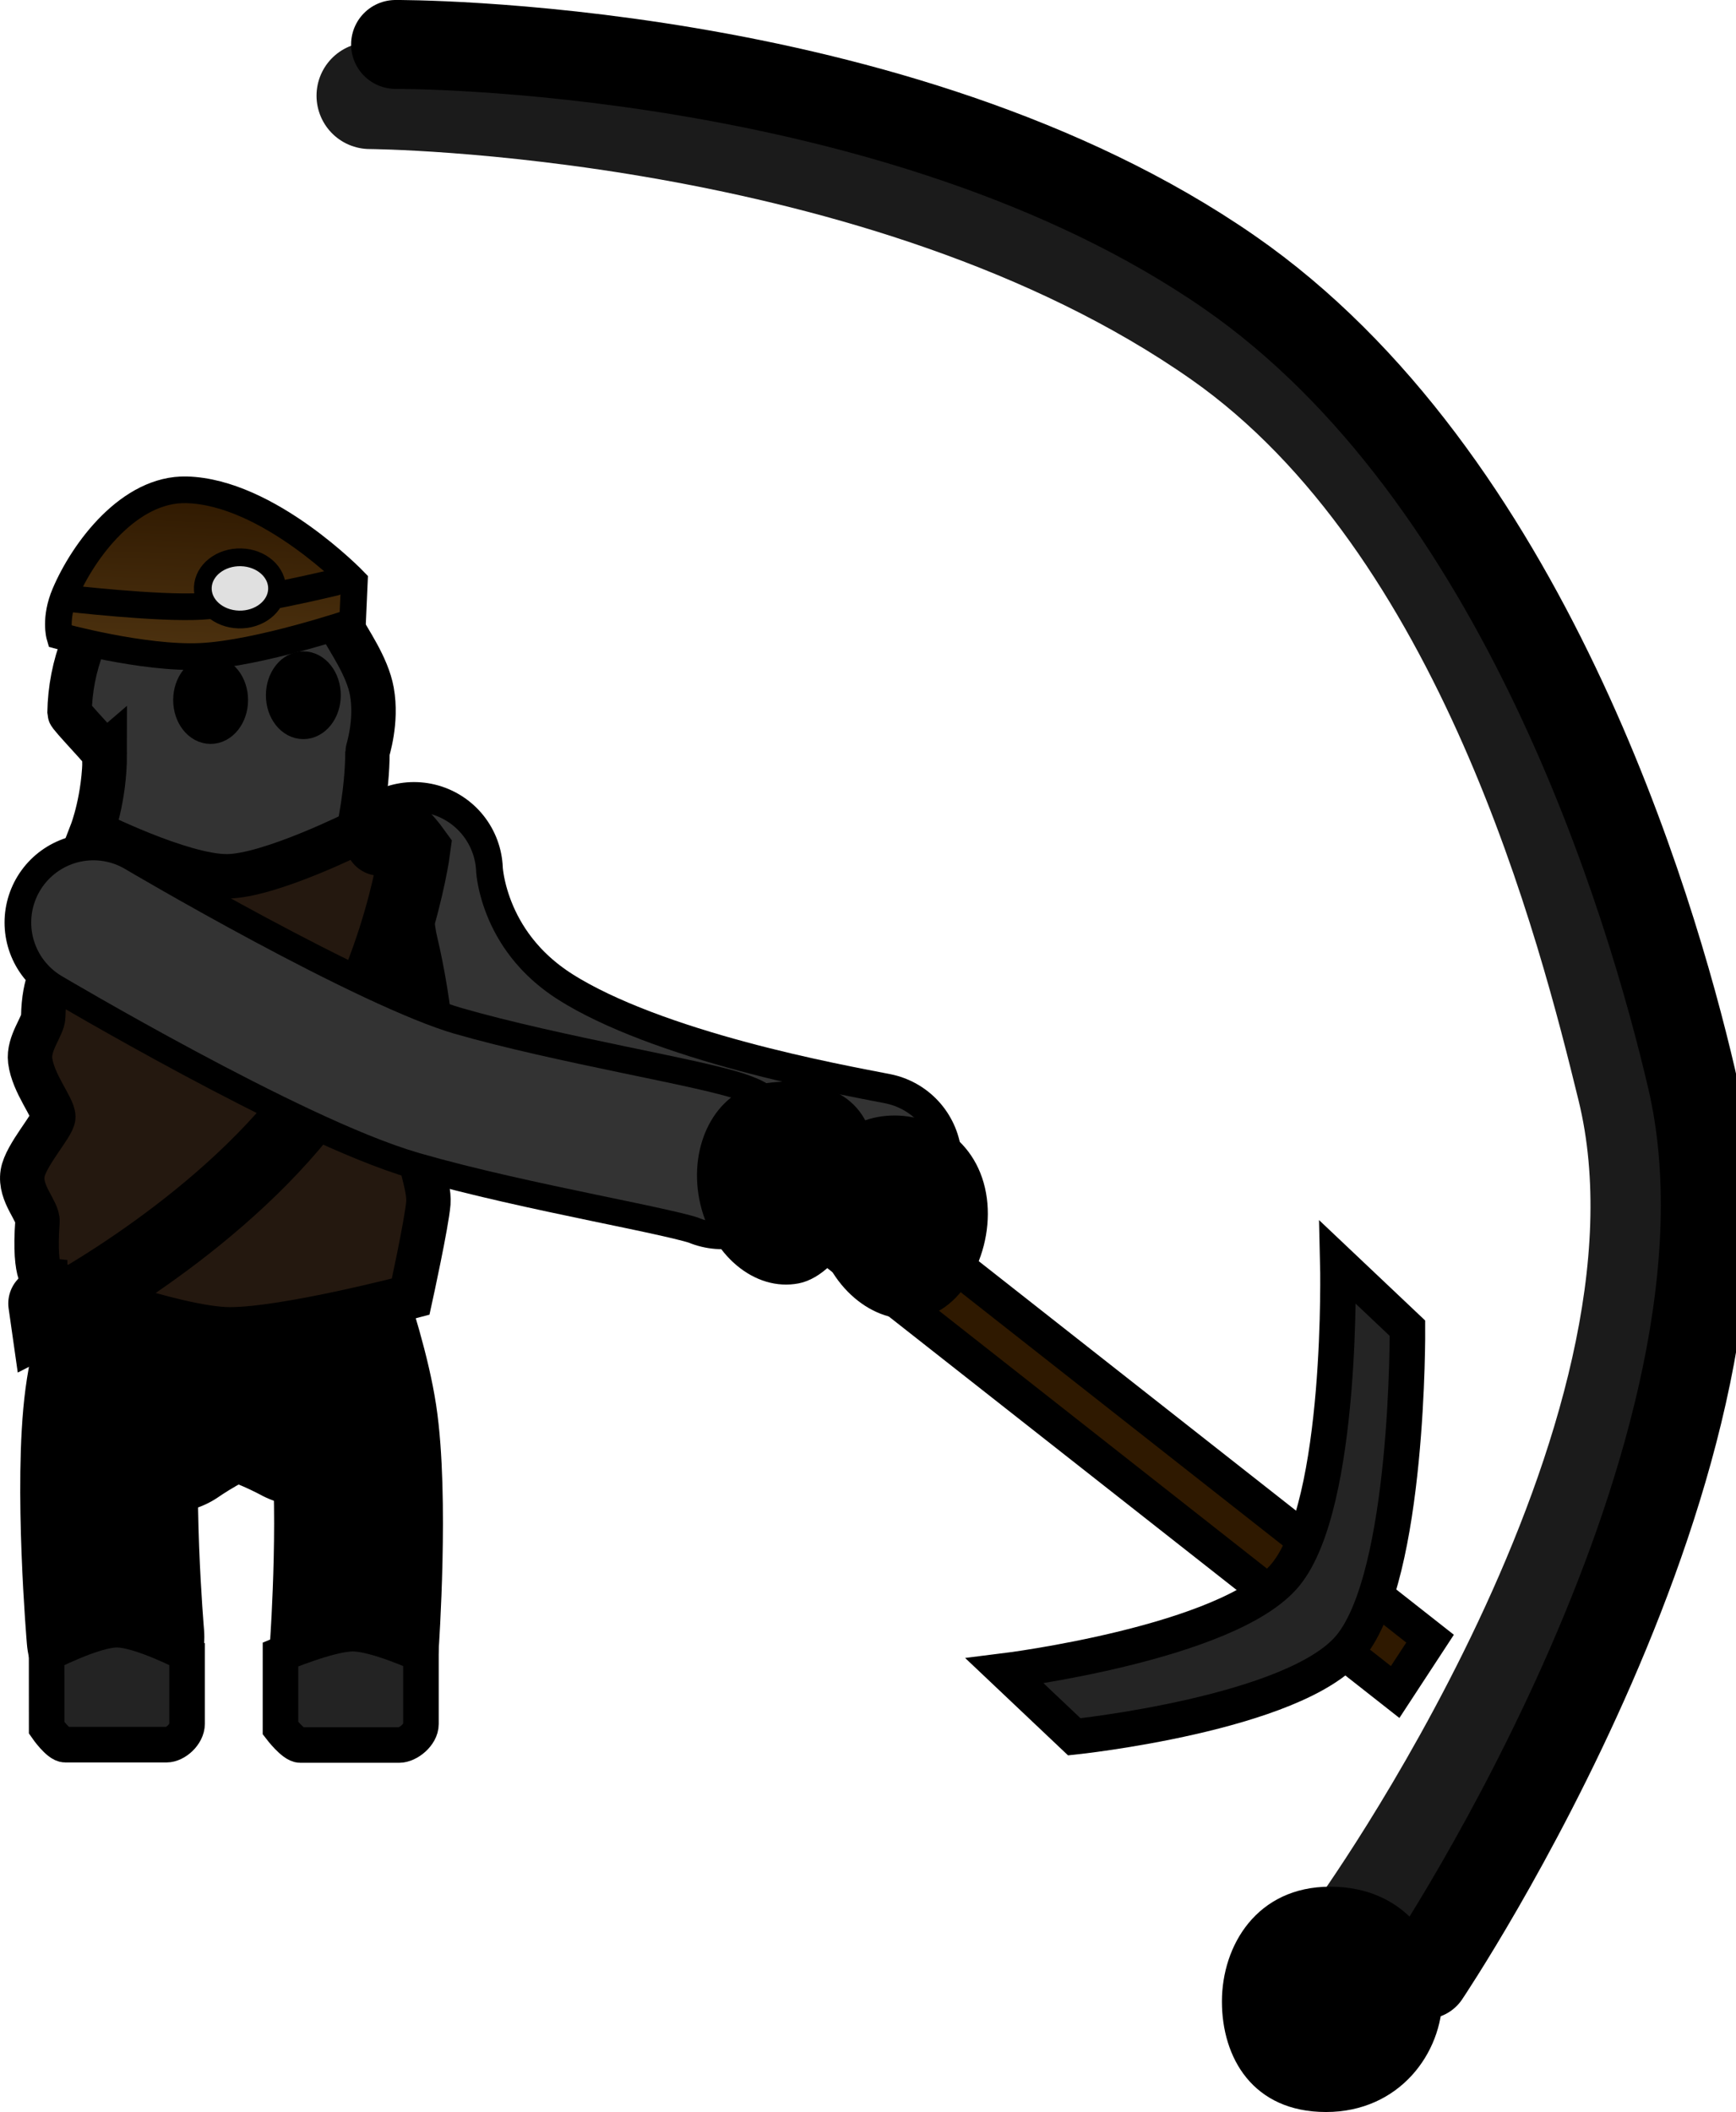 <svg version="1.1" xmlns="http://www.w3.org/2000/svg" xmlns:xlink="http://www.w3.org/1999/xlink" width="97.691" height="118.793" viewBox="0,0,97.691,118.793"><defs><linearGradient x1="240" y1="180" x2="240" y2="180" gradientUnits="userSpaceOnUse" id="color-1"><stop offset="0" stop-color="#333333"/><stop offset="1" stop-color="#515151"/></linearGradient><linearGradient x1="238.186" y1="123.726" x2="237.821" y2="133.571" gradientUnits="userSpaceOnUse" id="color-2"><stop offset="0" stop-color="#2e1800"/><stop offset="1" stop-color="#4e3310"/></linearGradient></defs><g transform="translate(-226.622,-96.358)"><g data-paper-data="{&quot;isPaintingLayer&quot;:true}" fill-rule="nonzero" stroke-linejoin="miter" stroke-miterlimit="10" stroke-dasharray="" stroke-dashoffset="0" style="mix-blend-mode: normal"><path d="M275.753,161.681c-2.548,-0.505 -13.432,-2.411 -19.567,-6.29c-6.135,-3.879 -6.266,-10.044 -6.266,-10.044" fill="none" stroke="#000000" stroke-width="10" stroke-linecap="round"/><g><path d="M247.434,101.741c0,0 28.913,0.167 47.948,13.507c15.063,10.557 20.824,33.474 22.986,42.296c4.872,19.882 -15.349,47.683 -15.349,47.683" fill="none" stroke="#1b1b1b" stroke-width="6" stroke-linecap="round"/><path d="M248.88,98.858c0,0 28.2,-0.168 46.935,12.817c16.533,11.459 23.704,35.522 25.998,45.348c4.872,20.871 -14.986,50.397 -14.986,50.397" fill="none" stroke="#000000" stroke-width="5" stroke-linecap="round"/><path d="M295.384,208.939c0,-3.155 1.967,-6.462 6.087,-6.462c4.121,0 6.316,3.057 6.316,6.212c0,3.155 -2.425,6.462 -6.545,6.462c-4.121,0 -5.858,-3.057 -5.858,-6.212z" fill="#000000" stroke="none" stroke-width="0" stroke-linecap="butt"/></g><path d="M275.753,161.848c-2.548,-0.505 -13.432,-2.411 -19.567,-6.29c-6.135,-3.879 -6.266,-10.044 -6.266,-10.044" fill="none" stroke="#333333" stroke-width="7" stroke-linecap="round"/><path d="" fill="url(#color-1)" stroke="#000000" stroke-width="1.5" stroke-linecap="butt"/><path d="M236.086,176.437c0,0 2.445,-1.7 3.64,-1.761c1.324,-0.068 3.958,1.373 3.958,1.373" fill="none" stroke="#000000" stroke-width="10" stroke-linecap="round"/><path d="M233.12,188.43c0,0 -0.734,-8.579 -0.105,-13.315c0.628,-4.736 3.261,-10.47 3.261,-10.47" fill="none" stroke="#000000" stroke-width="10" stroke-linecap="round"/><path d="M243.058,164.99c0,0 2.729,6.665 3.408,11.094c0.679,4.429 0.105,12.698 0.105,12.698" fill="none" stroke="#000000" stroke-width="9.5" stroke-linecap="round"/><path d="M229.245,189.393c0,0 2.637,-1.37 3.955,-1.37c1.317,0 3.95,1.37 3.95,1.37c0,0 0,2.978 0,3.919c0,0.603 -0.654,1.178 -1.159,1.178c-1.678,0 -4.799,0 -5.702,0c-0.386,0 -1.042,-0.947 -1.042,-0.947z" fill="#232323" stroke="#000000" stroke-width="2" stroke-linecap="butt"/><path d="M242.406,189.412c0,0 2.748,-1.166 4.071,-1.166c1.312,0 3.833,1.166 3.833,1.166c0,0 0,2.978 0,3.919c0,0.603 -0.722,1.178 -1.228,1.178c-1.678,0 -4.662,0 -5.566,0c-0.386,0 -1.111,-0.947 -1.111,-0.947z" fill="#232323" stroke="#000000" stroke-width="2" stroke-linecap="butt"/><path d="M229.165,168.36c0,0 -0.667,-0.067 -0.434,-3.293c0.043,-0.594 -1.019,-1.561 -0.837,-2.712c0.161,-1.017 1.728,-2.725 1.728,-3.175c0,-0.531 -1.141,-1.877 -1.301,-3.169c-0.122,-0.98 0.724,-1.929 0.734,-2.471c0.038,-2.034 0.613,-2.504 0.894,-3.906c0.315,-1.569 0.354,-3.399 0.354,-3.399c0,0 4.051,-3.793 5.963,-3.804c2.051,-0.012 4.633,-1.127 7.86,-0.317c2.474,0.621 5.979,3.532 5.979,3.532c0,0 -0.633,1.513 -0.081,3.776c0.299,1.225 0.828,4.039 0.828,5.507c0,0.763 -0.798,2.757 -0.816,4.881c-0.013,1.522 0.773,3.168 0.691,4.215c-0.088,1.119 -0.995,5.264 -0.995,5.264c0,0 -7,1.84 -10.171,1.84c-3.084,0 -10.396,-2.769 -10.396,-2.769z" fill="#24180f" stroke="#000000" stroke-width="2.5" stroke-linecap="butt"/><path d="M232.516,138.778c0,-0.143 -1.983,-2.175 -1.981,-2.319c0.08,-5.388 4.048,-9.984 8.883,-9.984c1.18,0 5.279,2.825 6.428,5.135c0.359,0.721 1.446,2.21 1.702,3.635c0.309,1.719 -0.249,3.344 -0.249,3.415c0,2.182 -0.511,4.472 -0.511,4.472c0,0 -5.013,2.516 -7.404,2.516c-2.591,0 -7.59,-2.516 -7.59,-2.516c0,0 0.723,-1.873 0.723,-4.355z" fill="#333333" stroke="#000000" stroke-width="2.5" stroke-linecap="butt"/><path d="M248.014,143.619c0,0 0.609,-0.596 0.925,-0.509c0.332,0.092 1.023,1.046 1.023,1.046c0,0 -1.106,8.385 -6.363,14.91c-5.624,6.981 -14.392,11.443 -14.392,11.443l-0.119,-0.836" fill="none" stroke="#000000" stroke-width="4" stroke-linecap="round"/><path d="M267.265,161.621c-1.624,-0.694 -10.088,-2.041 -16.06,-3.764c-6.036,-1.741 -19.327,-9.61 -19.327,-9.61" data-paper-data="{&quot;index&quot;:null}" fill="none" stroke="#000000" stroke-width="10" stroke-linecap="round"/><path d="M237.117,135.733c0,-0.949 0.608,-1.718 1.357,-1.718c0.75,0 1.357,0.769 1.357,1.718c0,0.949 -0.608,1.718 -1.357,1.718c-0.75,0 -1.357,-0.769 -1.357,-1.718z" fill="#000000" stroke="#000000" stroke-width="1.5" stroke-linecap="butt"/><path d="M242.335,135.463c0,-0.949 0.608,-1.718 1.357,-1.718c0.75,0 1.357,0.769 1.357,1.718c0,0.949 -0.608,1.718 -1.357,1.718c-0.75,0 -1.357,-0.769 -1.357,-1.718z" fill="#000000" stroke="#000000" stroke-width="1.5" stroke-linecap="butt"/><g stroke="#000000" stroke-width="2" stroke-linecap="butt"><path d="M305.132,191.528l-36.301,-28.53l1.965,-3.001l36.301,28.53z" fill="#2f1900"/><path d="M287.077,194.048l-3.917,-3.705c0,0 12.628,-1.567 15.794,-5.403c3.287,-3.981 2.953,-17.58 2.953,-17.58l3.917,3.705c0,0 0.102,13.878 -3.225,17.909c-3.116,3.775 -15.522,5.074 -15.522,5.074z" fill="#242424"/></g><path d="M267.265,161.621c-1.624,-0.694 -10.088,-2.041 -16.06,-3.764c-6.036,-1.741 -19.327,-9.61 -19.327,-9.61" data-paper-data="{&quot;index&quot;:null}" fill="none" stroke="#333333" stroke-width="7" stroke-linecap="round"/><path d="M265.976,163.824c-0.605,-3.092 0.92,-5.992 3.405,-6.478c2.485,-0.486 5.734,0.103 6.339,3.195c0.605,3.092 -1.663,7.514 -4.148,8.001c-2.485,0.486 -4.991,-1.626 -5.596,-4.717z" fill="#000000" stroke="#000000" stroke-width="0" stroke-linecap="butt"/><path d="M272.677,166.122c-0.877,-3.066 0.41,-6.122 2.875,-6.827c2.465,-0.705 5.545,0.516 6.422,3.582c0.877,3.066 -0.782,6.814 -3.247,7.519c-2.465,0.705 -5.173,-1.209 -6.05,-4.274z" fill="#000000" stroke="#000000" stroke-width="0" stroke-linecap="butt"/><g stroke="#000000"><path d="M229.978,132.13c0,0 -0.29,-0.991 0.298,-2.373c1.043,-2.452 3.634,-5.932 6.846,-5.849c4.61,0.12 9.442,5.137 9.442,5.137l-0.102,2.291c0,0 -5.267,1.783 -8.528,1.94c-3.262,0.157 -7.956,-1.146 -7.956,-1.146z" fill="url(#color-2)" stroke-width="1.5" stroke-linecap="butt"/><path d="M245.474,129.113c0,0 -4.922,1.2 -7.507,1.351c-2.465,0.144 -7.659,-0.463 -7.659,-0.463" fill="none" stroke-width="1.5" stroke-linecap="round"/><path d="M238.035,129.4c0.036,-0.966 1,-1.724 2.153,-1.695c1.153,0.03 2.06,0.837 2.024,1.803c-0.036,0.966 -1,1.724 -2.153,1.695c-1.153,-0.03 -2.06,-0.837 -2.024,-1.803z" fill="#e0e0e0" stroke-width="1" stroke-linecap="butt"/></g></g></g></svg>